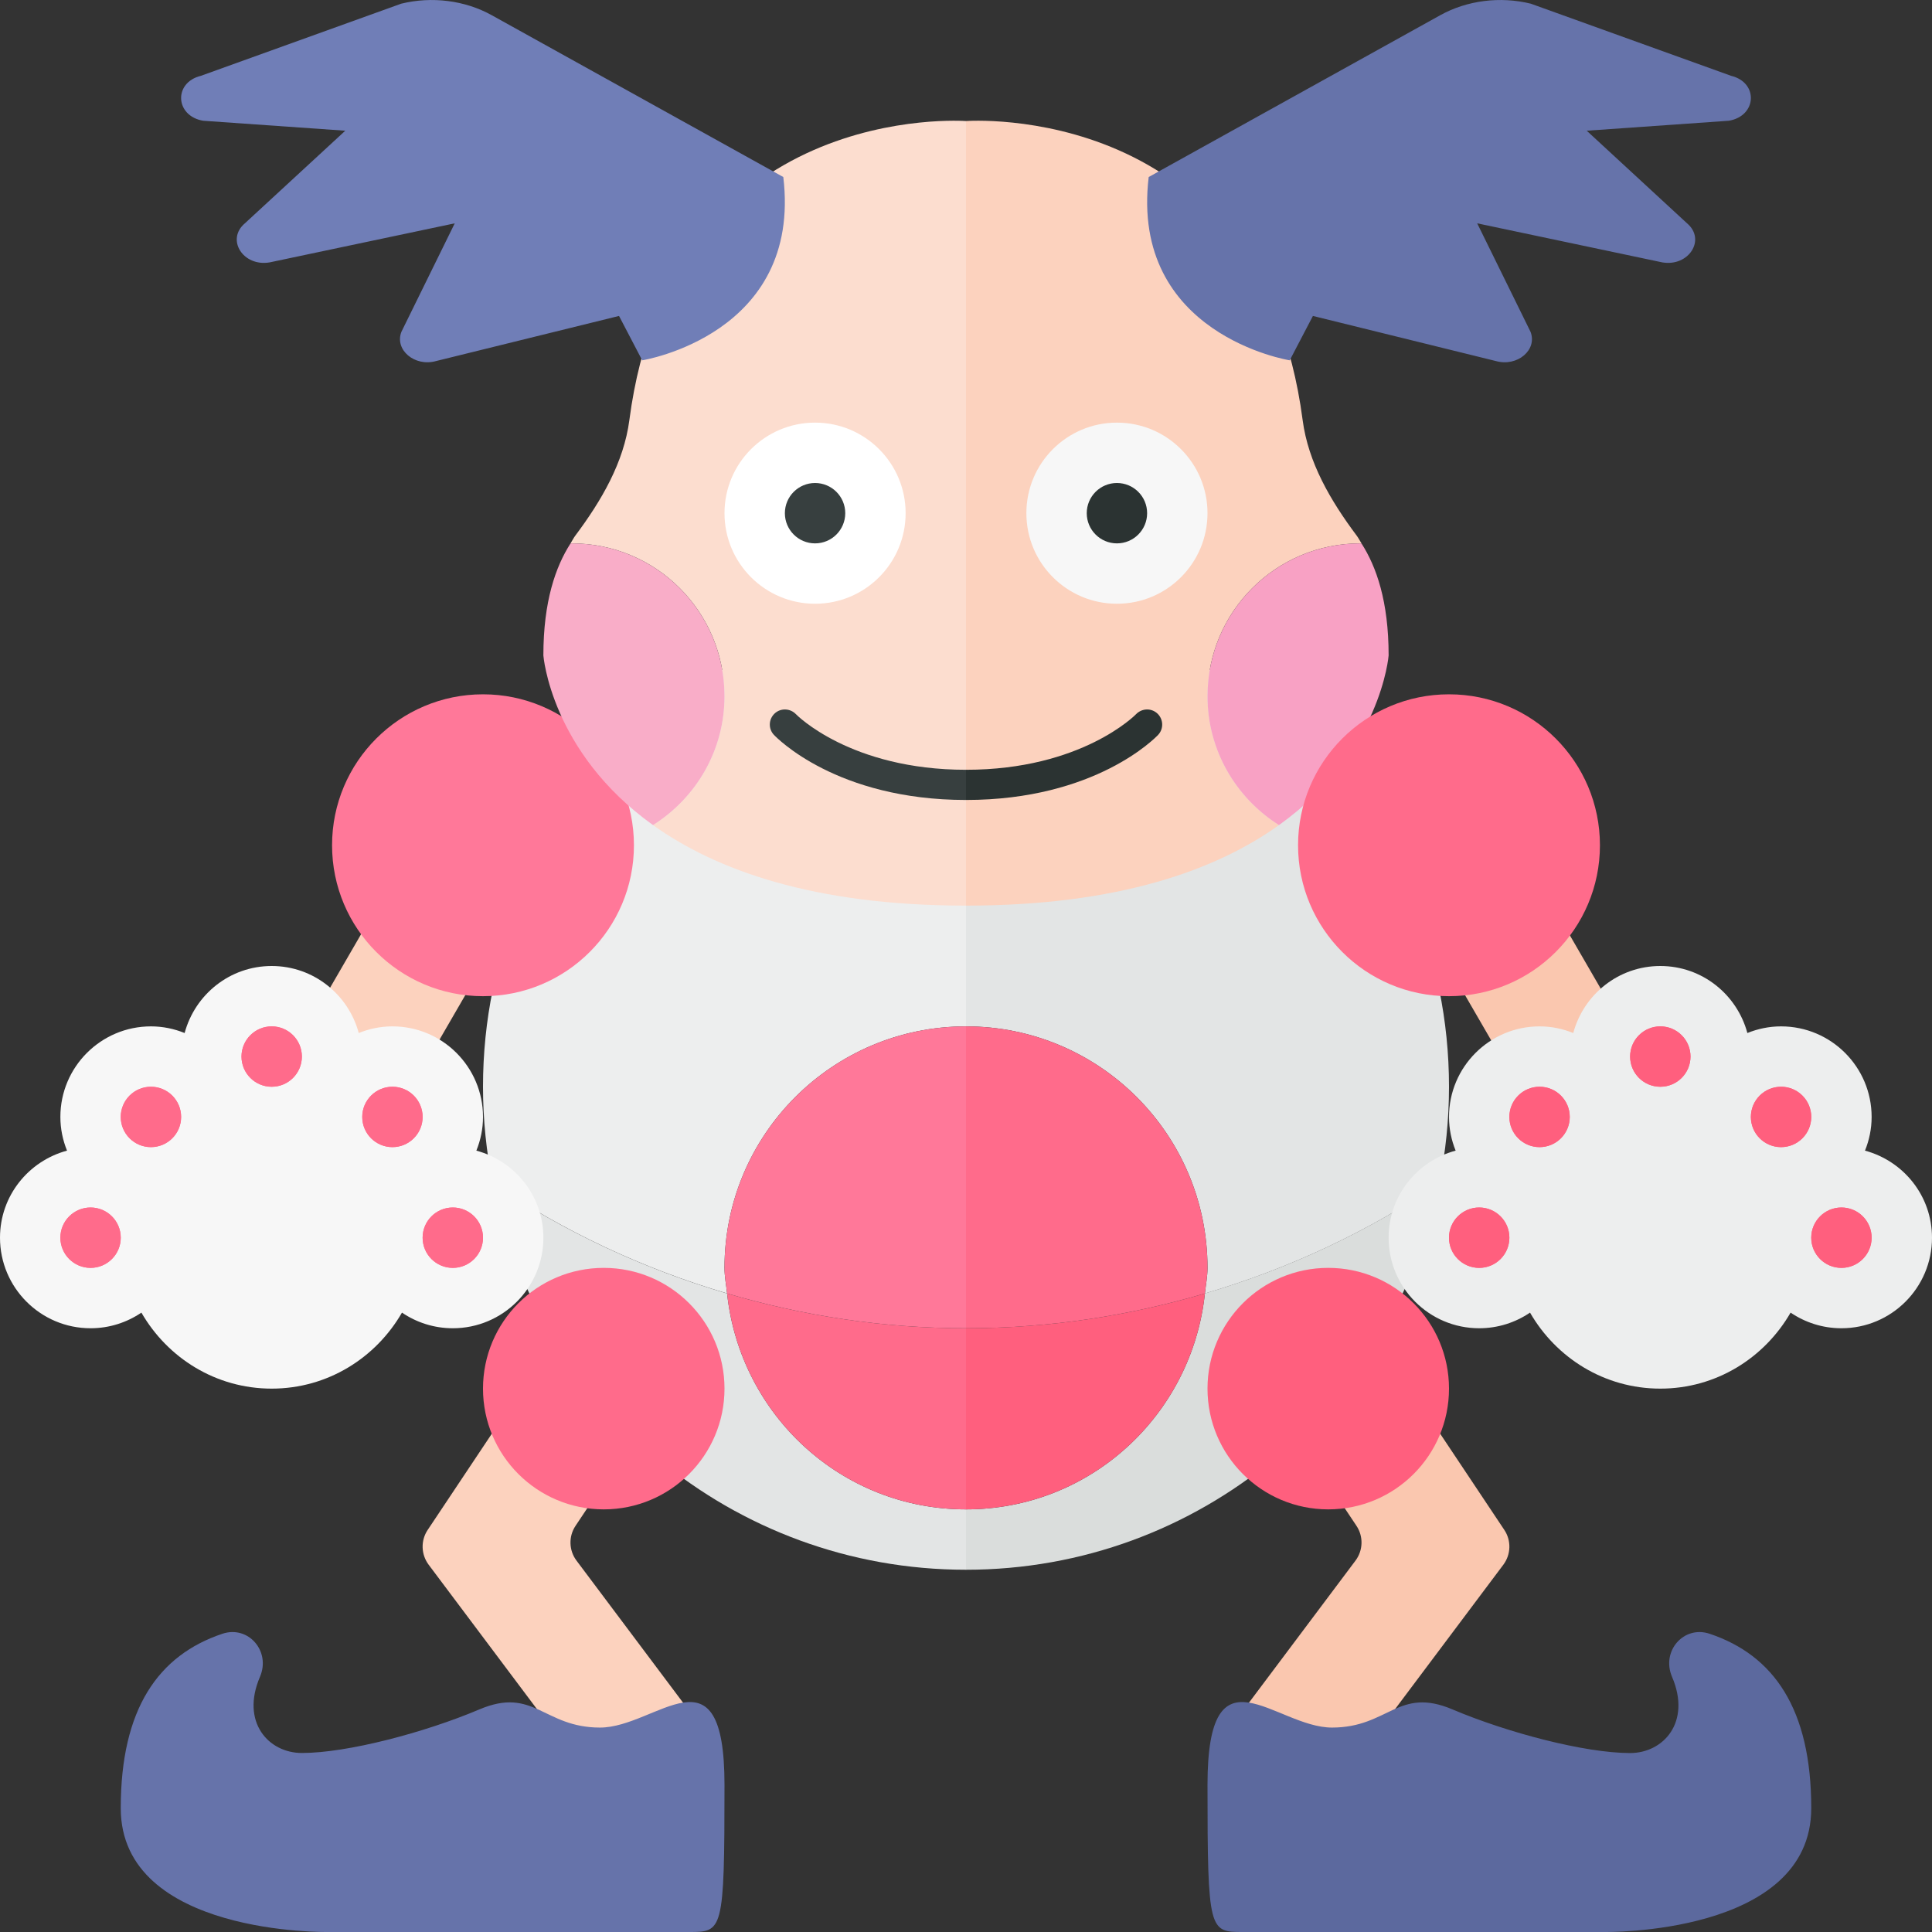 <?xml version="1.0" encoding="utf-8"?>
<!-- Generator: Adobe Illustrator 20.1.0, SVG Export Plug-In . SVG Version: 6.00 Build 0)  -->
<!DOCTYPE svg PUBLIC "-//W3C//DTD SVG 1.1//EN" "http://www.w3.org/Graphics/SVG/1.1/DTD/svg11.dtd">
<svg version="1.1" xmlns="http://www.w3.org/2000/svg" xmlns:xlink="http://www.w3.org/1999/xlink" x="0px" y="0px" width="32px"
	 height="32px" viewBox="0 0 32 32" enable-background="new 0 0 32 32" xml:space="preserve">
<rect x="0" y="0" width="32" height="32" fill="#333333" stroke="none"/>
<g id="labels">
</g>
<g id="icons">
	<g>
		<g>
			<g>
				<path fill="#E3E5E5" d="M12.043,21.424c-1.396-0.411-2.704-1.026-3.882-1.823C8.902,23.251,12.13,26,16,26v-1
					C13.936,25,12.257,23.431,12.043,21.424z"/>
				<path fill="#FF6B8B" d="M12.043,21.424C12.257,23.431,13.936,25,16,25v-3C14.624,22,13.299,21.793,12.043,21.424z"/>
				<path fill="#DADDDC" d="M16,25v1c3.87,0,7.098-2.749,7.839-6.4c-1.178,0.797-2.486,1.412-3.882,1.823
					C19.743,23.431,18.064,25,16,25z"/>
				<path fill="#FF5F7E" d="M16,25c2.064,0,3.743-1.569,3.957-3.576C18.701,21.793,17.376,22,16,22V25z"/>
				<path fill="#EDEEEE" d="M12,21c0-2.209,1.791-4,4-4v-7c-4.418,0-8,3.582-8,8c0,0.548,0.056,1.083,0.161,1.6
					c1.178,0.797,2.486,1.412,3.882,1.823C12.028,21.282,12,21.145,12,21z"/>
				<path fill="#FF7899" d="M12,21c0,0.145,0.028,0.282,0.043,0.424C13.299,21.793,14.624,22,16,22v-5C13.791,17,12,18.791,12,21z"
					/>
				<path fill="#E3E5E5" d="M16,10v7c2.209,0,4,1.791,4,4c0,0.145-0.028,0.282-0.043,0.424c1.396-0.411,2.704-1.026,3.882-1.823
					C23.944,19.083,24,18.548,24,18C24,13.582,20.418,10,16,10z"/>
				<path fill="#FF6B8B" d="M19.957,21.424C19.972,21.282,20,21.145,20,21c0-2.209-1.791-4-4-4v5
					C17.376,22,18.701,21.793,19.957,21.424z"/>
			</g>
			
				<rect x="24.25" y="13.664" transform="matrix(0.865 -0.501 0.501 0.865 -4.698 14.842)" fill="#FAC7AF" width="2" height="4.985"/>
			<path fill="#FCD2BE" d="M10.012,29.8L7.1,25.917c-0.127-0.17-0.134-0.401-0.016-0.577l1.919-2.878
				c0.153-0.23,0.464-0.292,0.693-0.139l0.832,0.555c0.23,0.153,0.292,0.464,0.139,0.693l-1.134,1.701
				c-0.118,0.176-0.111,0.408,0.016,0.577l2.063,2.751c0.166,0.221,0.121,0.534-0.1,0.7l-0.8,0.6
				C10.492,30.066,10.178,30.021,10.012,29.8z"/>
			
				<rect x="4.258" y="15.156" transform="matrix(0.501 -0.865 0.865 0.501 -10.613 13.895)" fill="#FCD2BE" width="4.985" height="2"/>
			<circle fill="#FF7899" cx="8" cy="14" r="2.5"/>
			<g>
				<path fill="#FCD2BE" d="M20,11.531C20,10.133,21.133,9,22.531,9c0.007,0,0.014,0.002,0.021,0.002
					C22.525,8.96,22.5,8.91,22.472,8.873c-0.435-0.581-0.804-1.213-0.896-1.914C20.879,1.639,16,2.005,16,2.005V15
					c2.535,0,4.151-0.595,5.184-1.334C20.474,13.218,20,12.432,20,11.531z"/>
				<path fill="#F8A1C4" d="M23,10.856c0-0.896-0.203-1.471-0.449-1.854C22.544,9.002,22.538,9,22.531,9
					C21.133,9,20,10.133,20,11.531c0,0.901,0.474,1.687,1.184,2.135C22.878,12.455,23,10.856,23,10.856z"/>
			</g>
			<g>
				<path fill="#FCDDCF" d="M12,11.531C12,10.133,10.867,9,9.469,9C9.462,9,9.456,9.002,9.449,9.002
					C9.475,8.96,9.5,8.91,9.528,8.873c0.435-0.581,0.804-1.213,0.896-1.914C11.121,1.639,16,2.005,16,2.005V15
					c-2.535,0-4.151-0.595-5.184-1.334C11.526,13.218,12,12.432,12,11.531z"/>
				<path fill="#F9ADC8" d="M9,10.856C9,9.96,9.203,9.385,9.449,9.002C9.456,9.002,9.462,9,9.469,9C10.867,9,12,10.133,12,11.531
					c0,0.901-0.474,1.687-1.184,2.135C9.122,12.455,9,10.856,9,10.856z"/>
			</g>
			<circle fill="#F7F7F7" cx="18.5" cy="8.5" r="1.5"/>
			<circle fill="#2B3332" cx="18.5" cy="8.5" r="0.5"/>
			<circle fill="#FFFFFF" cx="13.5" cy="8.5" r="1.5"/>
			<circle fill="#373F3F" cx="13.5" cy="8.5" r="0.5"/>
			<path fill="#6673AA" d="M19.026,2.932l4.829-2.68c0.443-0.246,0.991-0.316,1.5-0.191l3.318,1.195
				C29.129,1.367,29.101,1.921,28.635,2l-2.354,0.165l1.662,1.534c0.317,0.268,0.03,0.722-0.41,0.647l-3.066-0.647l0.883,1.796
				c0.118,0.3-0.219,0.585-0.574,0.485l-3.03-0.747l-0.384,0.735C21.362,5.968,18.714,5.545,19.026,2.932z"/>
			<path fill="#707EB7" d="M12.974,2.932l-4.829-2.68c-0.443-0.246-0.991-0.316-1.5-0.191L3.327,1.256
				C2.871,1.367,2.899,1.921,3.365,2l2.354,0.165L4.056,3.699c-0.317,0.268-0.03,0.722,0.41,0.647l3.066-0.647L6.649,5.495
				C6.531,5.794,6.869,6.08,7.223,5.98l3.03-0.747l0.384,0.735C10.638,5.968,13.286,5.545,12.974,2.932z"/>
			<circle fill="#FF6B8B" cx="10" cy="23" r="2"/>
			<path fill="#6673AA" d="M9.938,28.614c0.938,0,2.062-1.422,2.062,0.95C12,32,11.969,32,11.412,32c-0.881,0-5.974,0-5.974,0
				S2,32.062,2,29.949c0-1.647,0.623-2.534,1.684-2.889c0.428-0.143,0.804,0.288,0.622,0.713C3.983,28.525,4.449,29.035,5,29.035
				c0.75,0,2.031-0.337,2.938-0.721C8.844,27.929,9,28.614,9.938,28.614z"/>
			<circle fill="#FF6B8B" cx="24" cy="14" r="2.5"/>
			<g>
				<path fill="#373F3F" d="M13.182,11.828c-0.095-0.098-0.253-0.104-0.353-0.009s-0.105,0.252-0.011,0.352
					c0.042,0.044,1.037,1.079,3.183,1.079v-0.5C14.084,12.75,13.19,11.837,13.182,11.828z"/>
				<path fill="#2B3332" d="M19.171,11.819c-0.101-0.095-0.257-0.089-0.353,0.009C18.81,11.837,17.916,12.75,16,12.75v0.5
					c2.146,0,3.141-1.035,3.183-1.079C19.276,12.071,19.271,11.914,19.171,11.819z"/>
			</g>
			<path fill="#EDEEEE" d="M30.89,19.058C30.96,18.885,31,18.698,31,18.5c0-0.828-0.672-1.5-1.5-1.5c-0.198,0-0.385,0.04-0.558,0.11
				C28.77,16.472,28.193,16,27.5,16s-1.27,0.472-1.442,1.11C25.885,17.04,25.698,17,25.5,17c-0.828,0-1.5,0.672-1.5,1.5
				c0,0.198,0.04,0.385,0.11,0.558C23.472,19.23,23,19.807,23,20.5c0,0.828,0.672,1.5,1.5,1.5c0.312,0,0.602-0.096,0.842-0.259
				C25.774,22.49,26.573,23,27.5,23s1.726-0.51,2.158-1.259C29.898,21.904,30.188,22,30.5,22c0.828,0,1.5-0.672,1.5-1.5
				C32,19.807,31.528,19.23,30.89,19.058z"/>
			<path fill="#F7F7F7" d="M7.89,19.058C7.96,18.885,8,18.698,8,18.5C8,17.672,7.328,17,6.5,17c-0.198,0-0.385,0.04-0.558,0.11
				C5.77,16.472,5.193,16,4.5,16s-1.27,0.472-1.442,1.11C2.885,17.04,2.698,17,2.5,17C1.672,17,1,17.672,1,18.5
				c0,0.198,0.04,0.385,0.11,0.558C0.472,19.23,0,19.807,0,20.5C0,21.328,0.672,22,1.5,22c0.312,0,0.602-0.096,0.842-0.259
				C2.774,22.49,3.573,23,4.5,23s1.726-0.51,2.158-1.259C6.898,21.904,7.188,22,7.5,22C8.328,22,9,21.328,9,20.5
				C9,19.807,8.528,19.23,7.89,19.058z"/>
			<g>
				<g>
					<circle fill="#FF5F7E" cx="27.5" cy="17.5" r="0.5"/>
					<circle fill="#FF5F7E" cx="30.5" cy="20.5" r="0.5"/>
					<circle fill="#FF5F7E" cx="25.5" cy="18.5" r="0.5"/>
					<circle fill="#FF5F7E" cx="24.5" cy="20.5" r="0.5"/>
					<g>
						<circle fill="#FF5F7E" cx="29.5" cy="18.5" r="0.5"/>
					</g>
				</g>
				<g>
					<circle fill="#FF5F7E" cx="27.5" cy="17.5" r="0.5"/>
					<circle fill="#FF5F7E" cx="30.5" cy="20.5" r="0.5"/>
					<circle fill="#FF5F7E" cx="25.5" cy="18.5" r="0.5"/>
					<circle fill="#FF5F7E" cx="24.5" cy="20.5" r="0.5"/>
					<g>
						<circle fill="#FF5F7E" cx="29.5" cy="18.5" r="0.5"/>
					</g>
				</g>
			</g>
			<g>
				<g>
					<circle fill="#FF6B8B" cx="4.5" cy="17.5" r="0.5"/>
					<circle fill="#FF6B8B" cx="1.5" cy="20.5" r="0.5"/>
					<circle fill="#FF6B8B" cx="6.5" cy="18.5" r="0.5"/>
					<circle fill="#FF6B8B" cx="7.5" cy="20.5" r="0.5"/>
					<g>
						<circle fill="#FF6B8B" cx="2.5" cy="18.5" r="0.5"/>
					</g>
				</g>
				<g>
					<circle fill="#FF6B8B" cx="4.5" cy="17.5" r="0.5"/>
					<circle fill="#FF6B8B" cx="1.5" cy="20.5" r="0.5"/>
					<circle fill="#FF6B8B" cx="6.5" cy="18.5" r="0.5"/>
					<circle fill="#FF6B8B" cx="7.5" cy="20.5" r="0.5"/>
					<g>
						<circle fill="#FF6B8B" cx="2.5" cy="18.5" r="0.5"/>
					</g>
				</g>
			</g>
		</g>
		<path fill="#FAC7AF" d="M21.988,29.8l2.912-3.883c0.127-0.17,0.134-0.401,0.016-0.577l-1.919-2.878
			c-0.153-0.23-0.464-0.292-0.693-0.139l-0.832,0.555c-0.23,0.153-0.292,0.464-0.139,0.693l1.134,1.701
			c0.118,0.176,0.111,0.408-0.016,0.577L20.388,28.6c-0.166,0.221-0.121,0.534,0.1,0.7l0.8,0.6
			C21.508,30.066,21.822,30.021,21.988,29.8z"/>
		<circle fill="#FF5F7E" cx="22" cy="23" r="2"/>
		<path fill="#5C699E" d="M22.062,28.614c-0.938,0-2.062-1.422-2.062,0.95C20,32,20.031,32,20.588,32c0.881,0,5.974,0,5.974,0
			S30,32.062,30,29.949c0-1.647-0.623-2.534-1.684-2.889c-0.428-0.143-0.804,0.288-0.622,0.713c0.323,0.753-0.144,1.263-0.694,1.263
			c-0.75,0-2.031-0.337-2.938-0.721C23.156,27.929,23,28.614,22.062,28.614z"/>
	</g>
</g>
<g id="notes" display="none">
</g>
</svg>
